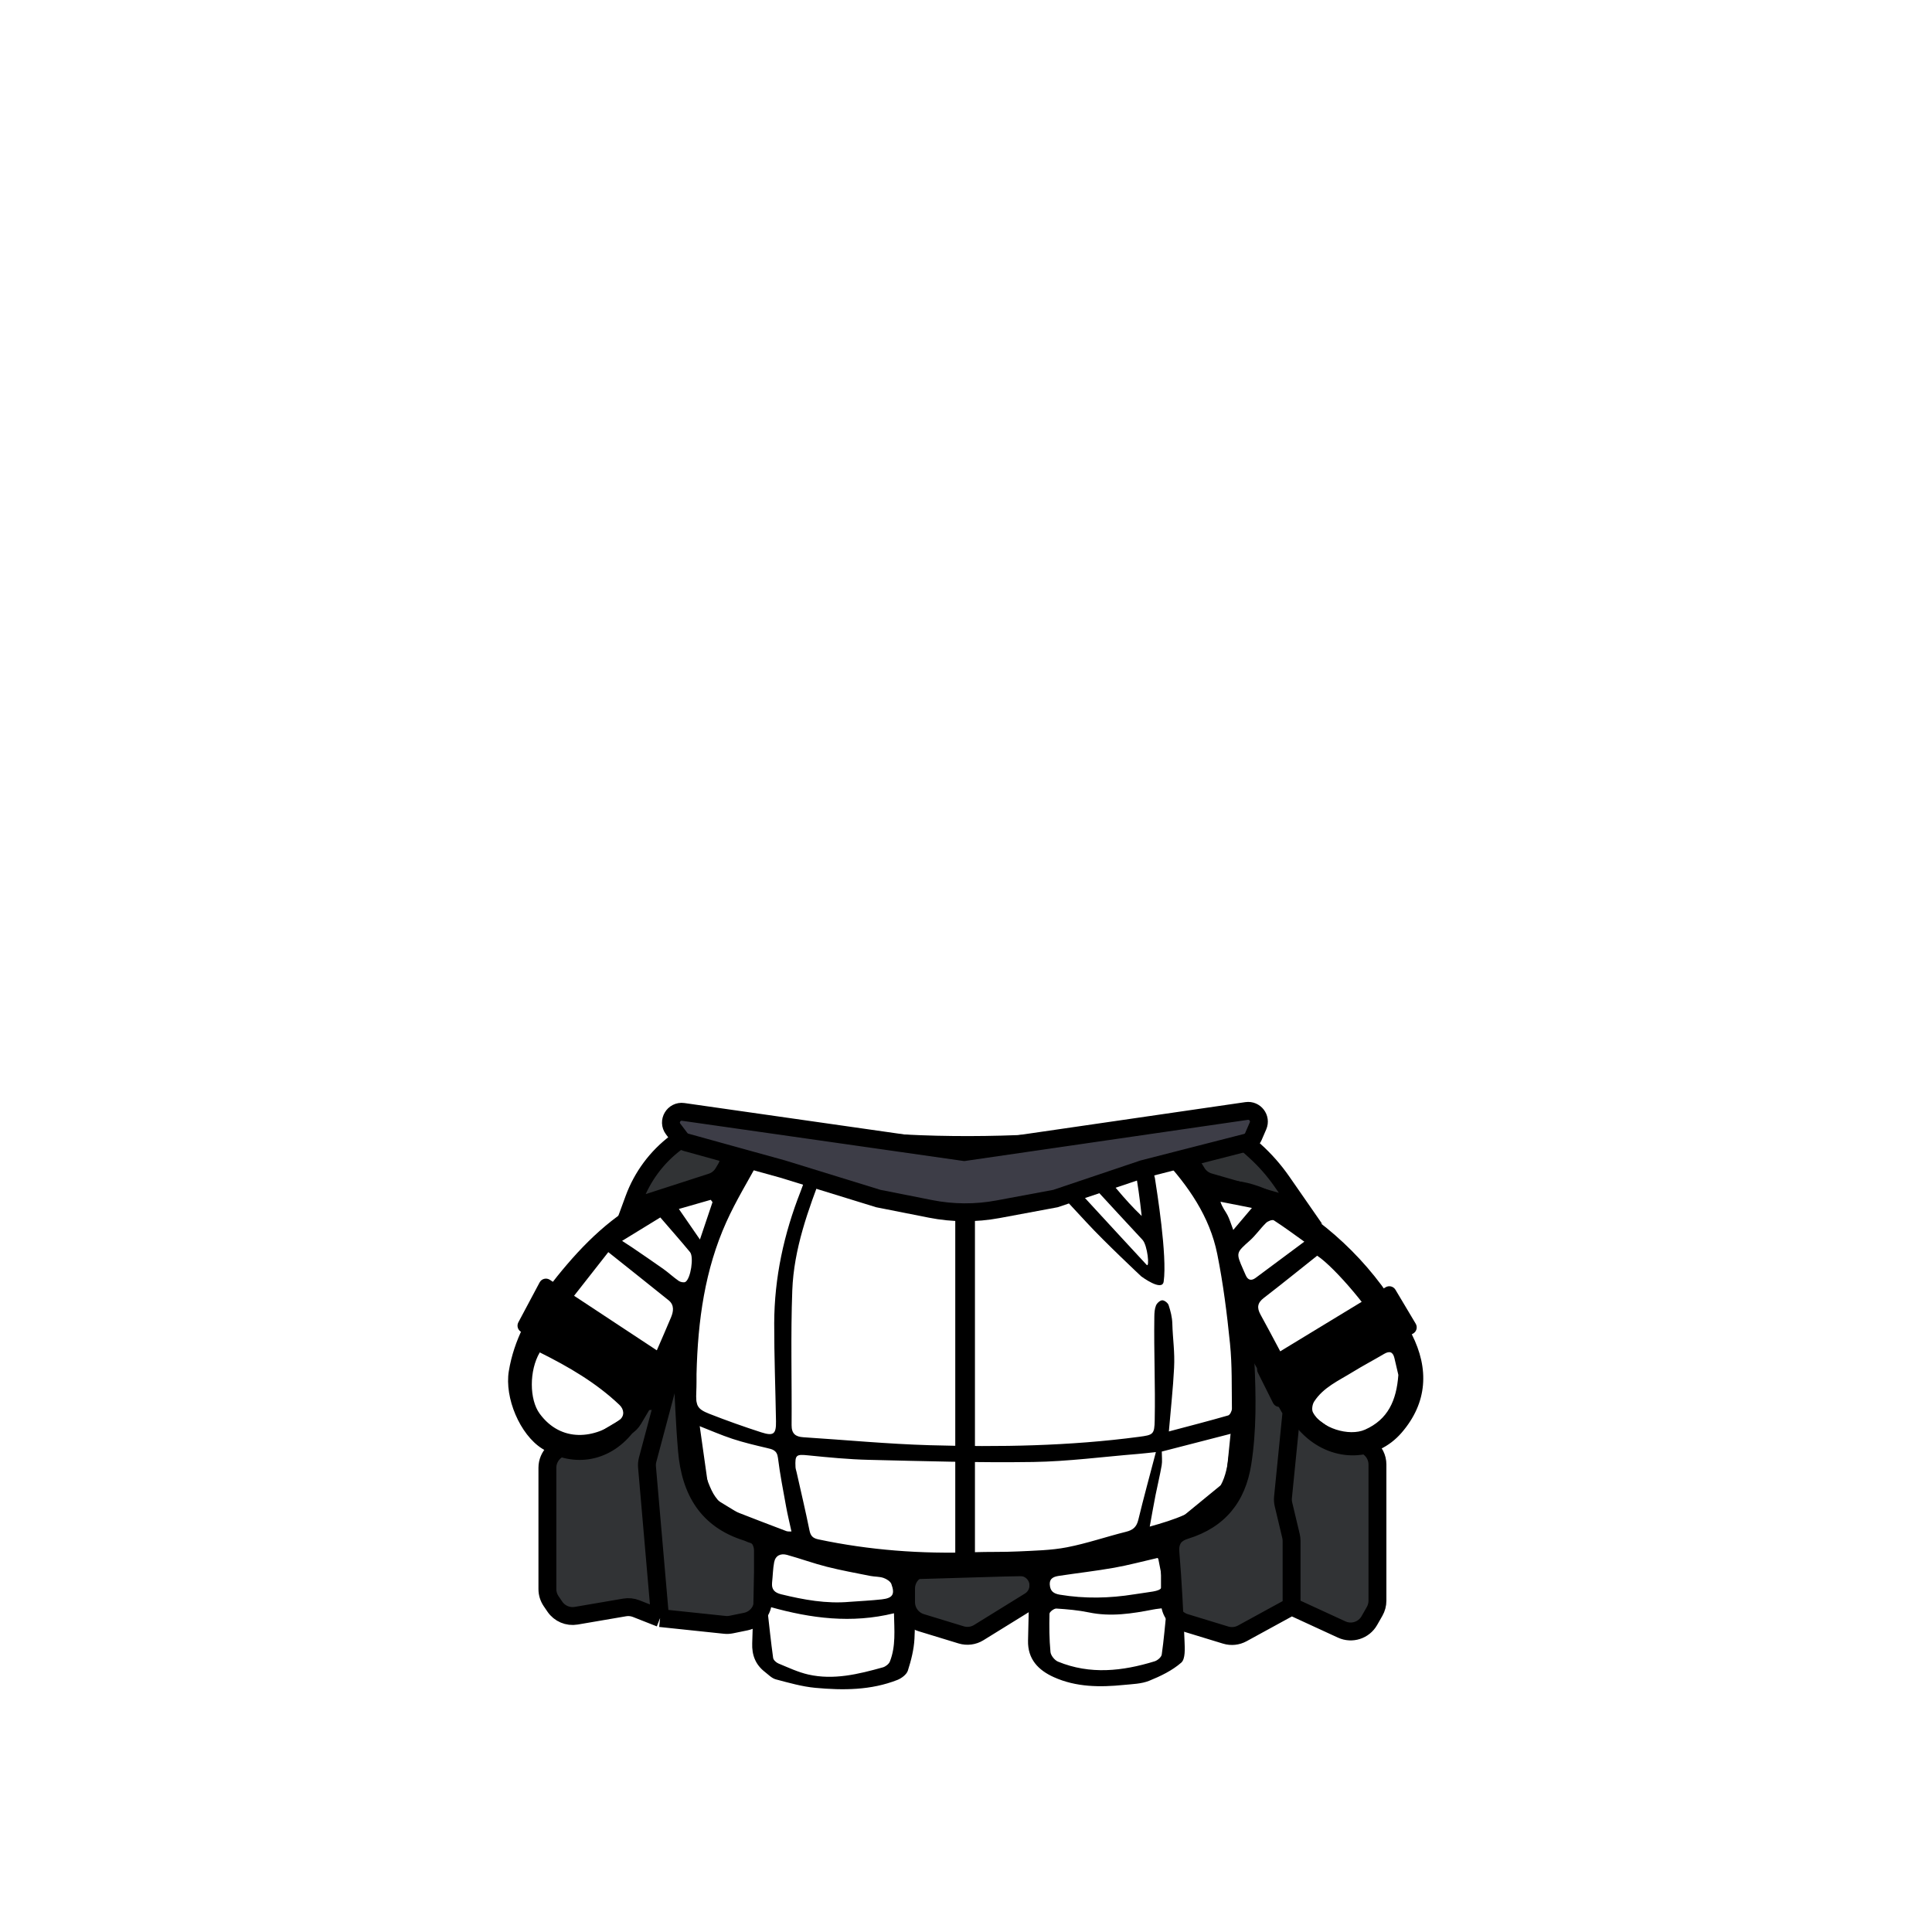 <svg width="1080" height="1080" viewBox="0 0 1080 1080" fill="none" xmlns="http://www.w3.org/2000/svg">
<path d="M404.315 655.619L405.769 653.182C410.998 644.414 403.588 633.536 393.514 635.194L381.506 637.17C380.188 637.387 378.942 637.919 377.873 638.72C367.187 646.735 359.049 657.672 354.443 670.211L352.5 675.5L397.7 660.89C400.472 659.994 402.823 658.121 404.315 655.619Z" fill="#313335"/>
<path d="M379.5 750.5L391.206 833.379C391.709 836.937 393.779 840.083 396.849 841.951L420.739 856.494C424.317 858.671 426.5 862.556 426.5 866.744V894.712C426.5 900.41 422.493 905.322 416.911 906.467L408.82 908.127C407.614 908.374 406.377 908.434 405.152 908.306L369 904.5L355.618 899.228C353.578 898.425 351.358 898.195 349.197 898.565L322.107 903.199C317.473 903.991 312.804 902.006 310.16 898.118L308.077 895.054C306.724 893.064 306 890.713 306 888.307V820.5C306 813.873 311.373 808.5 318 808.5H328.199C330.359 808.5 332.48 807.917 334.337 806.812L349.876 797.562C351.598 796.537 353.036 795.097 354.058 793.374L379.5 750.5Z" fill="#313335"/>
<path d="M506.5 895.619V888C506.5 881.373 511.873 876 518.5 876H570.226C575.9 876 580.5 880.6 580.5 886.274C580.5 889.833 578.657 893.139 575.63 895.012L547.122 912.642C544.184 914.459 540.606 914.921 537.303 913.912L514.993 907.095C509.947 905.553 506.5 900.896 506.5 895.619Z" fill="#313335"/>
<path d="M654 895.619V865.681C654 862.085 655.613 858.678 658.394 856.399L686.165 833.643C688.621 831.63 690.179 828.726 690.498 825.567L695 781V741L722 789L744.543 805.281C747.373 807.325 750.952 808.035 754.348 807.227L755.221 807.019C762.761 805.224 770 810.941 770 818.693V894.813C770 896.902 769.455 898.954 768.419 900.767L765.454 905.956C762.368 911.357 755.666 913.504 750.015 910.902L722 898L694.433 913.076C691.598 914.626 688.258 914.968 685.168 914.024L662.493 907.095C657.447 905.553 654 900.896 654 895.619Z" fill="#313335"/>
<path d="M667.639 653.213L669.067 655.537C670.632 658.087 673.094 659.959 675.969 660.788L727 675.5L716.625 660.547C712.223 654.204 707.102 648.391 701.362 643.226L697.64 639.876C695.917 638.325 693.781 637.307 691.492 636.944L679.744 635.081C669.623 633.477 662.277 644.479 667.639 653.213Z" fill="#313335"/>
<path d="M379.5 750.5L391.206 833.379C391.709 836.937 393.779 840.083 396.849 841.951L420.739 856.494C424.317 858.671 426.5 862.556 426.5 866.744V894.712C426.5 900.41 422.493 905.322 416.911 906.467L408.82 908.127C407.614 908.374 406.377 908.434 405.152 908.306L369 904.5M379.5 750.5L362.042 815.967C361.683 817.312 361.561 818.709 361.682 820.096L369 904.5M379.5 750.5L354.058 793.374C353.036 795.097 351.598 796.537 349.876 797.562L334.337 806.812C332.48 807.917 330.359 808.5 328.199 808.5H318C311.373 808.5 306 813.873 306 820.5V888.307C306 890.713 306.724 893.064 308.077 895.054L310.16 898.118C312.804 902.006 317.473 903.991 322.107 903.199L349.197 898.565C351.358 898.195 353.578 898.425 355.618 899.228L369 904.5M722 898L694.433 913.076C691.598 914.626 688.258 914.968 685.168 914.024L662.493 907.095C657.447 905.553 654 900.896 654 895.619V865.681C654 862.085 655.613 858.678 658.394 856.399L686.165 833.643C688.621 831.63 690.179 828.726 690.498 825.567L695 781V741L722 789M722 898V861.409C722 860.473 721.89 859.54 721.674 858.629L717.468 840.964C717.158 839.664 717.068 838.321 717.201 836.991L722 789M722 898L750.015 910.902C755.666 913.504 762.368 911.357 765.454 905.956L768.419 900.767C769.455 898.954 770 896.902 770 894.813V818.693C770 810.941 762.761 805.224 755.221 807.019L754.348 807.227C750.952 808.035 747.373 807.325 744.543 805.281L722 789M352.5 675.5L397.7 660.89C400.472 659.994 402.823 658.121 404.315 655.619L405.769 653.182C410.998 644.414 403.588 633.536 393.514 635.194L381.506 637.17C380.188 637.387 378.942 637.919 377.873 638.72V638.72C367.187 646.735 359.049 657.672 354.443 670.211L352.5 675.5ZM727 675.5L716.625 660.547C712.223 654.204 707.101 648.391 701.362 643.226L697.64 639.876C695.917 638.325 693.781 637.307 691.492 636.944L679.744 635.081C669.623 633.477 662.277 644.479 667.639 653.213L669.067 655.537C670.632 658.087 673.094 659.959 675.969 660.788L727 675.5ZM580.5 886.274V886.274C580.5 889.834 578.657 893.14 575.63 895.012L547.122 912.642C544.184 914.459 540.606 914.921 537.303 913.912L514.993 907.095C509.947 905.553 506.5 900.896 506.5 895.619V888C506.5 881.373 511.873 876 518.5 876H570.226C575.9 876 580.5 880.6 580.5 886.274Z" stroke="black" stroke-width="10"/>
<path d="M534 869.501V669.501C534 666.463 536.462 664.001 539.5 664.001C542.538 664.001 545 666.463 545 669.501V869.501C545 872.538 542.538 875.001 539.5 875.001C536.462 875.001 534 872.538 534 869.501Z" fill="black"/>
<path d="M575.739 880.859C553.539 881.519 531.979 882.159 511.349 882.769C511.349 893.909 511.749 905.019 511.189 916.089C510.879 922.089 509.339 928.139 507.499 933.889C506.799 936.059 503.969 938.179 501.629 939.099C486.839 944.909 471.319 944.939 455.849 943.519C448.369 942.829 440.989 940.699 433.689 938.769C431.449 938.179 429.539 936.149 427.589 934.629C422.339 930.559 420.239 925.219 420.489 918.539C421.129 901.609 421.299 884.659 422.049 867.729C422.189 864.589 421.649 863.059 418.729 862.289C417.769 862.039 416.899 861.479 415.949 861.189C391.549 853.539 381.109 835.369 379.049 811.369C377.689 795.499 377.179 779.559 376.269 763.349C375.179 765.369 374.089 767.579 372.829 769.689C366.979 779.539 361.749 789.839 355.079 799.099C342.129 817.079 320.969 821.069 303.069 809.799C290.599 801.949 281.979 781.329 284.429 766.489C287.299 749.039 295.529 734.159 306.029 720.429C320.259 701.829 335.979 684.499 356.389 672.559C365.449 667.259 375.649 663.729 385.659 660.359C389.649 659.009 394.519 660.439 398.969 660.209C400.829 660.109 403.299 659.529 404.359 658.229C412.579 648.199 420.429 637.869 428.649 627.839C429.679 626.579 432.359 625.769 434.039 626.069C481.639 634.609 529.649 636.509 577.799 634.139C596.519 633.219 615.119 629.709 633.779 627.479C640.989 626.619 647.289 629.149 652.119 634.269C659.629 642.249 666.619 650.729 673.949 658.879C674.789 659.809 676.519 660.659 677.659 660.479C693.469 657.909 707.399 663.449 720.279 671.359C750.149 689.699 773.399 714.549 789.209 745.889C798.909 765.099 798.039 784.029 783.549 800.849C769.459 817.209 745.569 817.759 729.219 802.589C719.859 793.909 714.619 782.459 708.709 771.489C706.209 766.859 704.089 762.019 701.229 756.119C701.229 758.589 701.179 759.949 701.229 761.299C702.109 780.439 702.449 799.539 699.469 818.579C696.159 839.719 684.689 853.789 664.199 860.139C659.969 861.449 658.899 863.219 659.279 867.789C660.649 884.359 661.479 900.969 662.169 917.589C662.339 921.619 662.659 927.389 660.339 929.419C655.259 933.859 648.769 936.989 642.409 939.559C638.069 941.309 632.989 941.409 628.209 941.889C614.879 943.219 601.599 943.169 589.099 937.539C580.429 933.639 574.409 927.469 574.679 917.049C574.919 907.739 575.089 898.429 575.329 889.119C575.399 886.319 575.609 883.529 575.749 880.859H575.739ZM653.389 800.189C664.829 797.159 675.729 794.349 686.549 791.239C687.559 790.949 688.669 788.749 688.649 787.439C688.489 775.339 688.799 763.179 687.589 751.179C685.889 734.359 683.779 717.499 680.439 700.939C676.209 679.979 664.279 662.919 649.959 647.419C647.829 645.109 645.839 644.449 642.599 645.069C633.639 646.789 624.599 648.429 615.519 649.189C598.139 650.629 580.709 651.619 563.279 652.479C531.719 654.029 500.139 654.679 468.759 650.019C463.889 649.299 461.639 650.559 460.049 654.729C451.779 676.299 443.759 698.089 442.889 721.369C441.949 746.439 442.689 771.559 442.509 796.659C442.479 801.469 444.719 803.149 449.069 803.429C472.589 804.929 496.079 807.199 519.629 807.879C558.719 809.009 597.809 808.349 636.689 803.199C644.629 802.149 645.339 801.869 645.489 793.939C645.879 773.659 644.989 756.379 645.279 736.099C645.309 733.969 645.419 731.709 646.199 729.789C646.719 728.489 648.439 726.919 649.679 726.869C650.879 726.819 652.849 728.329 653.259 729.559C654.339 732.829 655.229 736.309 655.329 739.729C655.599 749.039 656.779 755.379 656.319 764.679C655.749 776.089 654.479 787.469 653.399 800.209L653.389 800.189ZM646.149 811.729C642.009 812.159 639.089 812.519 636.159 812.759C616.599 814.349 597.059 816.959 577.479 817.259C546.899 817.719 516.289 816.779 485.699 816.059C474.419 815.799 463.149 814.699 451.919 813.569C445.099 812.879 444.369 813.179 444.689 820.069C444.729 821.039 445.079 821.999 445.299 822.959C447.729 833.799 450.299 844.609 452.499 855.489C453.129 858.599 454.389 859.869 457.509 860.529C486.129 866.589 515.039 868.729 544.239 867.699C552.549 867.409 560.889 867.669 569.199 867.259C578.289 866.809 587.519 866.669 596.409 864.949C607.589 862.789 618.449 859.009 629.529 856.259C633.379 855.299 635.369 853.549 636.319 849.599C639.299 837.249 642.679 824.989 646.149 811.729ZM389.359 768.109C389.359 768.559 389.379 770.389 389.359 772.219C389.339 774.219 389.319 776.209 389.229 778.209C388.879 785.719 389.719 787.659 396.549 790.339C406.109 794.089 415.799 797.539 425.569 800.689C432.459 802.899 433.909 801.629 433.789 794.519C433.479 776.259 432.749 758.009 432.789 739.749C432.849 714.229 438.219 689.679 447.559 665.969C449.259 661.649 450.529 657.159 452.139 652.799C453.379 649.439 452.179 647.739 448.809 647.249C443.399 646.459 437.899 646.019 432.589 644.769C428.819 643.889 426.479 644.909 424.769 648.049C418.439 659.729 411.429 671.099 405.999 683.179C394.099 709.669 390.089 737.919 389.359 768.109ZM304.579 745.179C306.399 746.579 306.749 746.949 307.169 747.159C322.309 754.689 337.869 761.479 348.949 775.189C352.079 779.059 356.769 778.069 358.899 773.369C364.459 761.139 369.859 748.829 375.089 736.459C376.449 733.249 377.099 729.549 373.759 726.869C362.939 718.149 352.049 709.519 340.049 699.949C327.859 715.499 316.329 730.199 304.569 745.189L304.579 745.179ZM736.319 701.939C726.489 709.749 716.579 717.769 706.489 725.549C702.889 728.319 702.499 730.999 704.659 734.919C711.139 746.699 717.319 758.639 723.669 770.489C726.859 776.439 727.539 776.549 732.599 771.889C741.769 763.449 750.809 754.869 762.679 750.149C766.179 748.759 769.569 747.119 773.009 745.589C768.199 734.619 746.479 708.659 736.319 701.949V701.939ZM430.789 898.369C430.189 898.869 429.599 899.369 428.999 899.869C430.019 908.849 430.949 917.839 432.189 926.789C432.349 927.969 433.909 929.389 435.149 929.899C440.639 932.159 446.109 934.769 451.849 936.069C466.069 939.289 479.869 935.859 493.509 932.069C495.049 931.639 496.899 930.199 497.459 928.779C500.819 920.249 499.919 911.369 499.739 901.829C476.039 907.659 453.339 904.679 430.799 898.369H430.789ZM652.259 898.729C648.599 899.199 646.659 899.339 644.759 899.709C632.839 902.029 620.959 903.899 608.749 901.359C602.779 900.119 596.619 899.579 590.519 899.189C589.239 899.109 586.699 901.029 586.669 902.079C586.499 909.199 586.549 916.369 587.219 923.449C587.399 925.409 589.539 928.079 591.419 928.859C609.379 936.239 627.459 934.209 645.429 928.689C647.049 928.189 649.209 926.369 649.419 924.909C650.609 916.619 651.289 908.249 652.259 898.729ZM389.439 796.569C391.189 809.849 392.479 821.909 397.759 833.039C400.259 838.309 404.259 842.279 409.789 844.439C419.679 848.309 429.599 852.119 439.529 855.879C440.449 856.229 441.569 856.059 442.429 856.119C441.369 851.229 440.269 846.779 439.449 842.269C437.799 833.179 436.009 824.089 434.879 814.929C434.349 810.619 431.789 810.159 428.579 809.409C422.149 807.899 415.699 806.379 409.439 804.319C403.029 802.209 396.829 799.459 389.439 796.569ZM301.739 755.999C295.759 766.159 295.879 782.339 301.669 790.229C313.659 806.569 332.669 804.489 346.399 793.699C349.229 791.469 348.909 787.849 346.269 785.339C333.259 772.979 317.969 764.079 301.739 755.999ZM688.589 801.339C674.599 804.949 661.839 808.229 649.449 811.429C649.449 814.319 649.789 816.809 649.379 819.169C648.429 824.709 647.059 830.179 645.969 835.699C644.899 841.099 643.969 846.519 642.709 853.379C656.659 849.469 668.999 845.439 678.239 835.919C687.359 826.539 686.279 813.649 688.589 801.329V801.339ZM781.689 768.599C781.129 766.219 780.329 762.689 779.489 759.169C778.659 755.669 776.779 755.039 773.689 756.859C767.839 760.319 761.799 763.479 756.019 767.049C748.329 771.809 739.739 775.529 734.599 783.519C733.609 785.069 733.149 787.959 733.929 789.479C738.409 798.269 754.059 803.179 763.059 799.179C775.839 793.509 780.639 782.949 781.689 768.599ZM475.009 895.429C480.969 894.989 486.949 894.719 492.879 894.059C498.999 893.379 500.399 891.269 498.299 885.519C497.749 883.999 495.589 882.649 493.879 882.059C491.569 881.269 488.949 881.439 486.519 880.959C478.389 879.329 470.219 877.859 462.199 875.829C454.689 873.929 447.379 871.239 439.909 869.179C436.419 868.219 433.469 869.529 432.749 873.349C432.049 877.049 432.009 880.869 431.599 884.629C431.179 888.509 433.009 890.319 436.689 891.219C449.289 894.289 461.939 896.609 475.019 895.429H475.009ZM647.079 870.909C638.939 872.769 630.939 874.929 622.809 876.379C612.699 878.169 602.479 879.329 592.319 880.859C589.459 881.289 586.559 881.989 586.849 885.919C587.099 889.419 588.869 890.839 592.509 891.449C606.419 893.759 620.229 893.459 634.089 891.229C652.829 888.219 651.229 891.229 647.529 871.559C647.479 871.269 647.159 871.029 647.079 870.919V870.909ZM347.759 693.659C350.599 695.509 351.959 696.359 353.289 697.269C359.139 701.279 365.029 705.239 370.809 709.349C373.769 711.459 376.439 713.989 379.429 716.049C380.399 716.719 382.369 717.119 383.199 716.579C386.119 714.679 387.969 702.659 385.729 699.939C380.489 693.579 375.009 687.409 369.119 680.559C362.129 684.839 355.569 688.869 347.769 693.649L347.759 693.659ZM729.119 694.099C723.689 690.229 718.019 686.009 712.089 682.179C711.249 681.639 708.749 682.609 707.729 683.609C704.539 686.739 701.969 690.529 698.649 693.489C690.939 700.349 690.819 700.219 694.959 709.669C695.429 710.729 695.909 711.789 696.369 712.859C697.599 715.689 699.529 716.099 701.919 714.339C710.789 707.779 719.639 701.169 729.119 694.109V694.099ZM379.489 675.819C383.619 681.799 386.999 686.689 391.269 692.889C393.969 684.859 396.139 678.429 398.299 672.009C397.969 671.579 397.639 671.149 397.309 670.709C391.769 672.299 386.219 673.889 379.489 675.819ZM689.399 687.549C692.879 683.439 695.869 679.909 699.829 675.239C693.019 673.899 687.629 672.839 682.239 671.779C683.329 675.119 684.989 676.999 686.119 679.149C687.329 681.429 688.039 683.979 689.399 687.539V687.549Z" fill="black"/>
<path d="M602.684 665.548C609.933 673.392 617.15 681.263 624.386 689.115C629.901 695.1 635.436 701.074 640.964 707.049C642.758 708.975 641.493 696.105 638.664 693.078C629.688 683.47 620.795 673.776 611.883 664.107C610.717 662.822 610.858 662.56 612.511 662.26C613.584 662.066 614.72 662.09 615.724 661.73C619.465 660.376 621.909 661.831 624.327 664.74C628.658 669.936 633.3 675.07 638.204 679.736C629.492 598.847 614.44 644.456 631.998 642.5C634.398 642.234 637.63 641.924 640.007 641.5C641.052 641.317 645.428 657.44 645.604 658.583C646.601 665.148 652.593 702.021 650.498 716.422C649.651 722.243 637.962 713.5 637.962 713.5C637.962 713.5 617.682 694.498 607.581 683.548C602.679 678.256 597.748 672.961 592.829 667.65C589.687 664.282 600.211 662.892 602.684 665.548Z" fill="black"/>
<path d="M301.649 716.878L289.767 739.184C288.774 741.049 289.401 743.364 291.2 744.471L361.296 787.632C363.341 788.891 366.026 788.077 367.028 785.895L376.568 765.119C377.392 763.325 376.783 761.198 375.135 760.111L307.382 715.42C305.414 714.122 302.757 714.798 301.649 716.878Z" fill="black"/>
<path d="M791.389 739.961L780.066 720.966C778.928 719.057 776.452 718.442 774.552 719.596L704.647 762.088C702.869 763.169 702.216 765.433 703.147 767.295L711.631 784.262C712.65 786.3 715.162 787.076 717.153 785.969L789.898 745.504C791.87 744.408 792.545 741.898 791.389 739.961Z" fill="black"/>
<path d="M380.274 636.381L376.295 631.122C373.061 626.85 376.623 620.804 381.928 621.562L539 644.001L696.863 621.047C701.511 620.372 705.098 625.056 703.234 629.366L700.668 635.3C699.931 637.004 698.448 638.27 696.65 638.731L639 653.501L590 670.001L557.884 675.983C545.409 678.307 532.605 678.235 520.157 675.771L491 670.001L437.5 653.501L383.458 638.543C382.188 638.191 381.069 637.432 380.274 636.381Z" fill="#3D3D47" stroke="black" stroke-width="10"/>
</svg>
